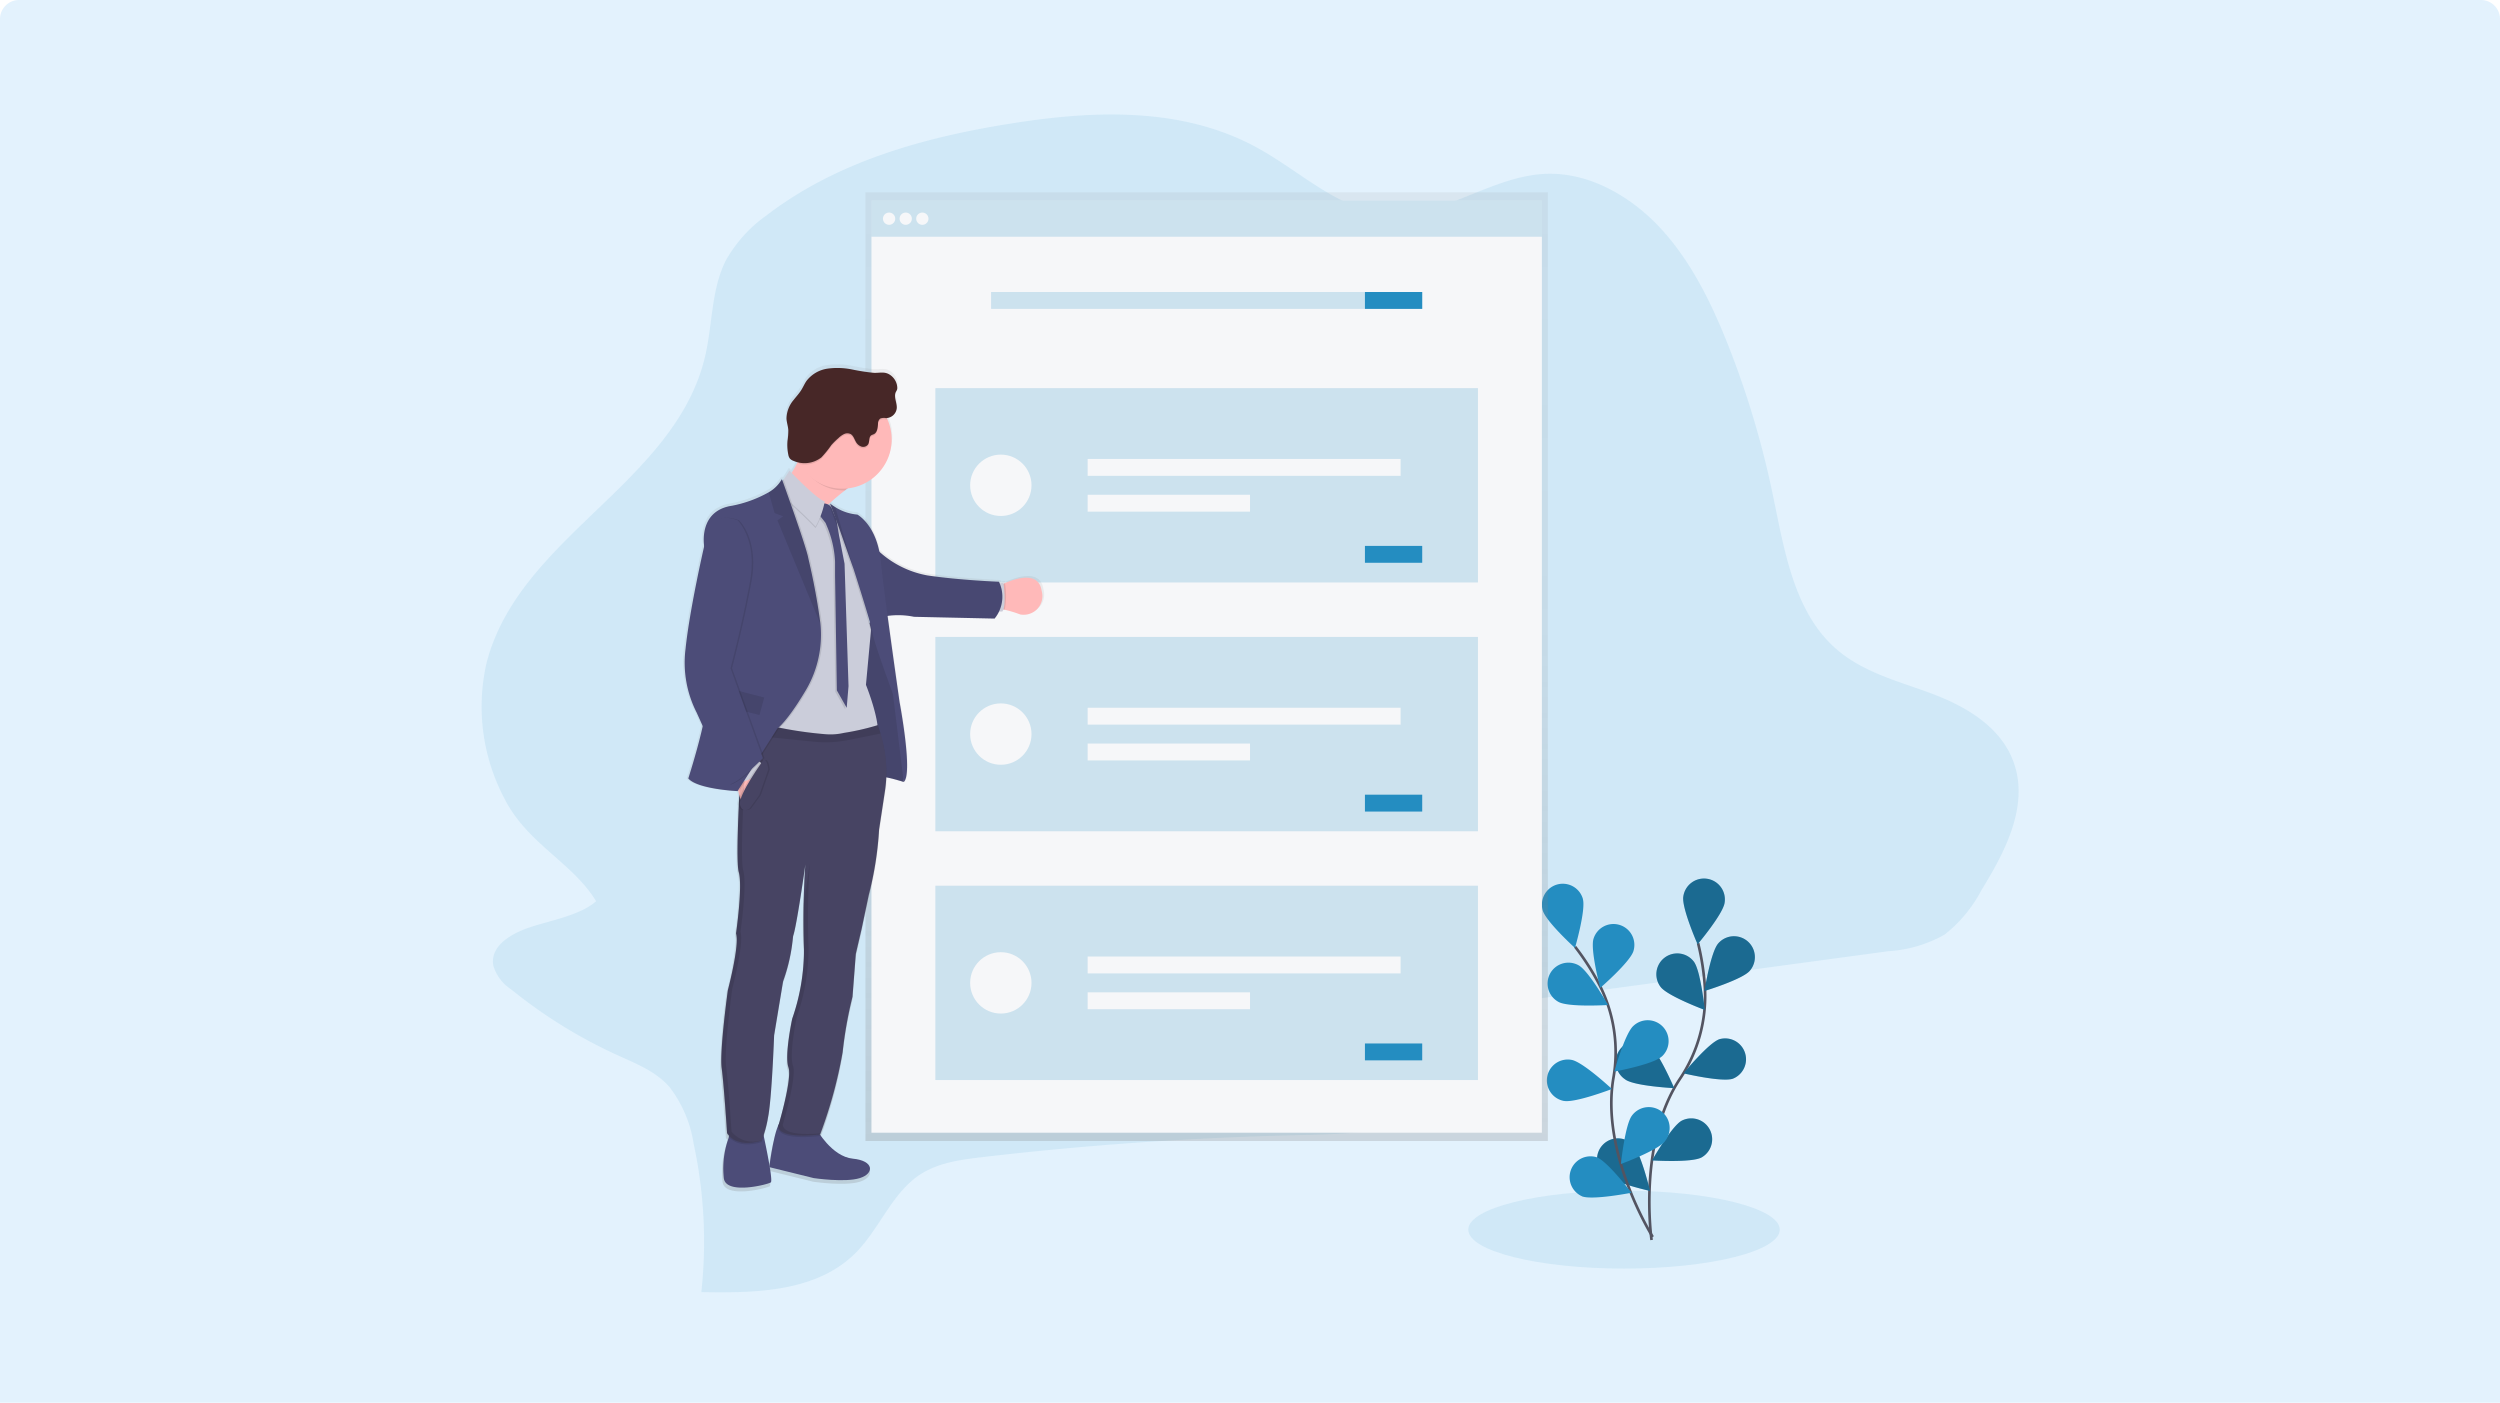 <svg xmlns="http://www.w3.org/2000/svg" xmlns:xlink="http://www.w3.org/1999/xlink" viewBox="0 0 262 147">
  <defs>
    <style>
      .cls-1 {
        fill: #e3f2fd;
      }

      .cls-2, .cls-4 {
        fill: #248dc1;
      }

      .cls-12, .cls-18, .cls-2 {
        opacity: 0.1;
      }

      .cls-15, .cls-3 {
        fill: none;
        stroke-miterlimit: 10;
      }

      .cls-3 {
        stroke: #535461;
        stroke-width: 0.282px;
      }

      .cls-5 {
        opacity: 0.25;
      }

      .cls-6 {
        fill: url(#linear-gradient);
      }

      .cls-7 {
        fill: #f6f7f9;
      }

      .cls-8 {
        opacity: 0.2;
      }

      .cls-9 {
        fill: url(#linear-gradient-2);
      }

      .cls-10 {
        fill: #4c4c78;
      }

      .cls-11 {
        fill: #ffb9b9;
      }

      .cls-13 {
        fill: #cbcdda;
      }

      .cls-14 {
        opacity: 0.05;
      }

      .cls-15 {
        stroke: blue;
        stroke-width: 0.141px;
      }

      .cls-16 {
        fill: #474463;
      }

      .cls-17 {
        fill: #472727;
      }
    </style>
    <linearGradient id="linear-gradient" x1="0.5" y1="1" x2="0.5" gradientUnits="objectBoundingBox">
      <stop offset="0" stop-color="gray" stop-opacity="0.251"/>
      <stop offset="0.54" stop-color="gray" stop-opacity="0.122"/>
      <stop offset="1" stop-color="gray" stop-opacity="0.102"/>
    </linearGradient>
    <linearGradient id="linear-gradient-2" x1="3.193" x2="3.193" y2="0" xlink:href="#linear-gradient"/>
  </defs>
  <g id="card-13" transform="translate(-132 -1419)">
    <path id="Rectangle_6981" data-name="Rectangle 6981" class="cls-1" d="M2,0H260a2,2,0,0,1,2,2V147a0,0,0,0,1,0,0H0a0,0,0,0,1,0,0V2A2,2,0,0,1,2,0Z" transform="translate(132 1419)"/>
    <g id="undraw_onboarding_o8mv" transform="translate(182.444 1431)">
      <ellipse id="Ellipse_1425" data-name="Ellipse 1425" class="cls-2" cx="16.321" cy="4.08" rx="16.321" ry="4.08" transform="translate(103.433 112.788)"/>
      <path id="Path_45373" data-name="Path 45373" class="cls-2" d="M8.978,86.929c-1.846.633-4.087,1.924-3.71,3.976A4.478,4.478,0,0,0,7.1,93.367a51.909,51.909,0,0,0,11.185,6.927c1.913.868,3.946,1.665,5.391,3.266a12.942,12.942,0,0,1,2.583,6,48.746,48.746,0,0,1,.806,15.561c5.766.11,12.151-.02,16.231-4.173,2.443-2.488,3.752-6.178,6.624-8.1,1.915-1.284,4.276-1.6,6.557-1.87q16.19-1.893,32.548-2.292c4.569-.111,9.239-.151,13.505-1.743s8.139-5.074,9.006-9.794a3.812,3.812,0,0,1,.719-2.037,2.828,2.828,0,0,1,1.731-.644l37.475-5.074a13.7,13.7,0,0,0,5.9-1.742,14.528,14.528,0,0,0,3.877-4.685c2.471-4.02,5.034-8.879,3.323-13.475-1.369-3.673-5.047-5.789-8.562-7.1s-7.3-2.237-10.156-4.812c-4.347-3.918-5.311-10.423-6.535-16.259a95.2,95.2,0,0,0-4.651-15.488c-1.753-4.417-3.889-8.771-7.071-12.208s-7.562-5.874-12.018-5.7c-5.821.231-10.941,4.768-16.772,4.2-4.925-.472-8.932-4.419-13.366-6.874C77.563.885,68.272,1.268,59.659,2.629c-9.133,1.439-18.323,3.958-25.722,9.622a14.481,14.481,0,0,0-4.3,4.744c-1.522,2.992-1.391,6.638-2.154,9.963C24.408,40.348,7.935,45.933,4.548,59.225a20.582,20.582,0,0,0,1.9,14.2c2.375,4.695,7.146,6.7,9.591,10.726C14.4,85.641,11.143,86.186,8.978,86.929Z" transform="translate(-4.01 -1.707)"/>
      <path id="Path_45374" data-name="Path 45374" class="cls-3" d="M126.651,119.66s-1.477-10.176,2.96-16.874a15.574,15.574,0,0,0,2.633-9.5,26.134,26.134,0,0,0-.719-4.737" transform="translate(-4.01 -1.707)"/>
      <path id="Path_45375" data-name="Path 45375" class="cls-4" d="M134.307,84.312c-.171,1.2-2.834,4.357-2.834,4.357s-1.665-3.781-1.5-4.978a2.189,2.189,0,1,1,4.333.622Z" transform="translate(-4.01 -1.707)"/>
      <path id="Path_45376" data-name="Path 45376" class="cls-4" d="M136.94,91.453c-.795.91-4.748,2.114-4.748,2.114s.654-4.087,1.447-4.992a2.189,2.189,0,1,1,3.3,2.877Z" transform="translate(-4.01 -1.707)"/>
      <path id="Path_45377" data-name="Path 45377" class="cls-4" d="M135.164,102.757c-1.146.386-5.167-.564-5.167-.564s2.624-3.194,3.77-3.579a2.189,2.189,0,0,1,1.4,4.142Z" transform="translate(-4.01 -1.707)"/>
      <path id="Path_45378" data-name="Path 45378" class="cls-4" d="M131.888,111.008c-1.064.574-5.188.31-5.188.31s2.046-3.59,3.111-4.163a2.189,2.189,0,0,1,2.077,3.853Z" transform="translate(-4.01 -1.707)"/>
      <path id="Path_45379" data-name="Path 45379" class="cls-4" d="M127.609,93.149c.739.957,4.614,2.4,4.614,2.4s-.412-4.113-1.15-5.074a2.189,2.189,0,1,0-3.464,2.678Z" transform="translate(-4.01 -1.707)"/>
      <path id="Path_45380" data-name="Path 45380" class="cls-4" d="M123.905,102.846c.987.692,5.118.9,5.118.9s-1.621-3.805-2.613-4.493a2.189,2.189,0,1,0-2.5,3.59Z" transform="translate(-4.01 -1.707)"/>
      <path id="Path_45381" data-name="Path 45381" class="cls-4" d="M121.6,112.765c.86.846,4.892,1.755,4.892,1.755s-.956-4.021-1.817-4.867a2.189,2.189,0,1,0-3.076,3.115Z" transform="translate(-4.01 -1.707)"/>
      <path id="Path_45382" data-name="Path 45382" class="cls-5" d="M134.307,84.312c-.171,1.2-2.834,4.357-2.834,4.357s-1.665-3.781-1.5-4.978a2.189,2.189,0,1,1,4.333.622Z" transform="translate(-4.01 -1.707)"/>
      <path id="Path_45383" data-name="Path 45383" class="cls-5" d="M136.94,91.453c-.795.91-4.748,2.114-4.748,2.114s.654-4.087,1.447-4.992a2.189,2.189,0,1,1,3.3,2.877Z" transform="translate(-4.01 -1.707)"/>
      <path id="Path_45384" data-name="Path 45384" class="cls-5" d="M135.164,102.757c-1.146.386-5.167-.564-5.167-.564s2.624-3.194,3.77-3.579a2.189,2.189,0,0,1,1.4,4.142Z" transform="translate(-4.01 -1.707)"/>
      <path id="Path_45385" data-name="Path 45385" class="cls-5" d="M131.888,111.008c-1.064.574-5.188.31-5.188.31s2.046-3.59,3.111-4.163a2.189,2.189,0,0,1,2.077,3.853Z" transform="translate(-4.01 -1.707)"/>
      <path id="Path_45386" data-name="Path 45386" class="cls-5" d="M127.609,93.149c.739.957,4.614,2.4,4.614,2.4s-.412-4.113-1.15-5.074a2.189,2.189,0,1,0-3.464,2.678Z" transform="translate(-4.01 -1.707)"/>
      <path id="Path_45387" data-name="Path 45387" class="cls-5" d="M123.905,102.846c.987.692,5.118.9,5.118.9s-1.621-3.805-2.613-4.493a2.189,2.189,0,1,0-2.5,3.59Z" transform="translate(-4.01 -1.707)"/>
      <path id="Path_45388" data-name="Path 45388" class="cls-5" d="M121.6,112.765c.86.846,4.892,1.755,4.892,1.755s-.956-4.021-1.817-4.867a2.189,2.189,0,1,0-3.076,3.115Z" transform="translate(-4.01 -1.707)"/>
      <path id="Path_45389" data-name="Path 45389" class="cls-3" d="M126.772,119.337s-5.474-8.7-4.125-16.631a15.574,15.574,0,0,0-1.436-9.746,26.143,26.143,0,0,0-2.578-4.039" transform="translate(-4.01 -1.707)"/>
      <path id="Path_45390" data-name="Path 45390" class="cls-4" d="M119.45,83.921c.327,1.164-.827,5.132-.827,5.132s-3.058-2.779-3.383-3.946a2.189,2.189,0,0,1,4.214-1.19Z" transform="translate(-4.01 -1.707)"/>
      <path id="Path_45391" data-name="Path 45391" class="cls-4" d="M124.749,89.384c-.357,1.154-3.483,3.858-3.483,3.858s-1.057-3.994-.7-5.15a2.189,2.189,0,1,1,4.183,1.292Z" transform="translate(-4.01 -1.707)"/>
      <path id="Path_45392" data-name="Path 45392" class="cls-4" d="M127.7,100.44c-.891.816-4.954,1.572-4.954,1.572s1.1-3.982,2-4.792a2.19,2.19,0,1,1,2.96,3.228Z" transform="translate(-4.01 -1.707)"/>
      <path id="Path_45393" data-name="Path 45393" class="cls-4" d="M128.056,109.308c-.74.956-4.617,2.386-4.617,2.386s.423-4.111,1.156-5.074a2.189,2.189,0,1,1,3.462,2.678Z" transform="translate(-4.01 -1.707)"/>
      <path id="Path_45394" data-name="Path 45394" class="cls-4" d="M116.907,94.713c1.063.576,5.187.319,5.187.319s-2.041-3.593-3.1-4.168a2.189,2.189,0,1,0-2.086,3.849Z" transform="translate(-4.01 -1.707)"/>
      <path id="Path_45395" data-name="Path 45395" class="cls-4" d="M117.45,105.081c1.187.231,5.046-1.247,5.046-1.247s-3.023-2.819-4.21-3.049a2.189,2.189,0,1,0-.836,4.3Z" transform="translate(-4.01 -1.707)"/>
      <path id="Path_45396" data-name="Path 45396" class="cls-4" d="M119.36,115.085c1.128.423,5.184-.379,5.184-.379s-2.5-3.287-3.633-3.715a2.189,2.189,0,0,0-1.55,4.087Z" transform="translate(-4.01 -1.707)"/>
      <path id="Path_45397" data-name="Path 45397" class="cls-6" d="M40.257,8.151V107.58h71.514V8.151Z"/>
      <rect id="Rectangle_9104" data-name="Rectangle 9104" class="cls-7" width="70.26" height="3.79" transform="translate(40.885 9.023)"/>
      <g id="Group_37104" data-name="Group 37104" class="cls-8">
        <rect id="Rectangle_9105" data-name="Rectangle 9105" class="cls-4" width="70.26" height="3.79" transform="translate(40.885 9.023)"/>
      </g>
      <rect id="Rectangle_9106" data-name="Rectangle 9106" class="cls-7" width="70.26" height="93.894" transform="translate(40.885 12.813)"/>
      <circle id="Ellipse_1426" data-name="Ellipse 1426" class="cls-7" cx="0.643" cy="0.643" r="0.643" transform="translate(42.09 10.276)"/>
      <circle id="Ellipse_1427" data-name="Ellipse 1427" class="cls-7" cx="0.643" cy="0.643" r="0.643" transform="translate(43.832 10.276)"/>
      <circle id="Ellipse_1428" data-name="Ellipse 1428" class="cls-7" cx="0.643" cy="0.643" r="0.643" transform="translate(45.574 10.276)"/>
      <g id="Group_37105" data-name="Group 37105" class="cls-8">
        <rect id="Rectangle_9107" data-name="Rectangle 9107" class="cls-4" width="45.179" height="1.769" transform="translate(53.424 18.602)"/>
      </g>
      <rect id="Rectangle_9108" data-name="Rectangle 9108" class="cls-4" width="6.003" height="1.769" transform="translate(92.601 18.602)"/>
      <g id="Group_37106" data-name="Group 37106" class="cls-8">
        <rect id="Rectangle_9109" data-name="Rectangle 9109" class="cls-4" width="56.862" height="20.365" transform="translate(47.584 28.678)"/>
      </g>
      <rect id="Rectangle_9110" data-name="Rectangle 9110" class="cls-7" width="32.799" height="1.769" transform="translate(63.541 36.1)"/>
      <rect id="Rectangle_9111" data-name="Rectangle 9111" class="cls-7" width="17.016" height="1.769" transform="translate(63.541 39.851)"/>
      <rect id="Rectangle_9112" data-name="Rectangle 9112" class="cls-4" width="6.003" height="1.769" transform="translate(92.601 45.21)"/>
      <circle id="Ellipse_1429" data-name="Ellipse 1429" class="cls-7" cx="3.215" cy="3.215" r="3.215" transform="translate(51.228 35.644)"/>
      <g id="Group_37107" data-name="Group 37107" class="cls-8">
        <rect id="Rectangle_9113" data-name="Rectangle 9113" class="cls-4" width="56.862" height="20.365" transform="translate(47.584 54.75)"/>
      </g>
      <rect id="Rectangle_9114" data-name="Rectangle 9114" class="cls-7" width="32.799" height="1.769" transform="translate(63.541 62.172)"/>
      <rect id="Rectangle_9115" data-name="Rectangle 9115" class="cls-7" width="17.016" height="1.769" transform="translate(63.541 65.924)"/>
      <rect id="Rectangle_9116" data-name="Rectangle 9116" class="cls-4" width="6.003" height="1.769" transform="translate(92.601 71.283)"/>
      <circle id="Ellipse_1430" data-name="Ellipse 1430" class="cls-7" cx="3.215" cy="3.215" r="3.215" transform="translate(51.228 61.717)"/>
      <g id="Group_37108" data-name="Group 37108" class="cls-8">
        <rect id="Rectangle_9117" data-name="Rectangle 9117" class="cls-4" width="56.862" height="20.365" transform="translate(47.584 80.823)"/>
      </g>
      <rect id="Rectangle_9118" data-name="Rectangle 9118" class="cls-7" width="32.799" height="1.769" transform="translate(63.541 88.245)"/>
      <rect id="Rectangle_9119" data-name="Rectangle 9119" class="cls-7" width="17.016" height="1.769" transform="translate(63.541 91.997)"/>
      <rect id="Rectangle_9120" data-name="Rectangle 9120" class="cls-4" width="6.003" height="1.769" transform="translate(92.601 97.356)"/>
      <circle id="Ellipse_1431" data-name="Ellipse 1431" class="cls-7" cx="3.215" cy="3.215" r="3.215" transform="translate(51.228 87.79)"/>
      <path id="Path_45398" data-name="Path 45398" class="cls-9" d="M27.061,65.751c-.545,2.482-1.529,5.54-1.529,5.54.973,1.135,5.215,1.338,5.215,1.338l.007-.008h.066c.03.156.063.307.1.451q-.011.213-.021.431a1.177,1.177,0,0,0-.061.53,1.2,1.2,0,0,0,.031.118c-.1,2.247-.173,4.643-.111,6.027a5.8,5.8,0,0,0,.12,1.167,4.2,4.2,0,0,1,.124.895,40.372,40.372,0,0,1-.423,5.428s.013.047.02.07c-.008.058-.014.092-.014.092a1.605,1.605,0,0,1,.072.423,29.217,29.217,0,0,1-.943,5.425,67.083,67.083,0,0,0-.679,7.893,5.02,5.02,0,0,0,.038.52c.242,1.811.564,6.868.564,6.868a2.27,2.27,0,0,0,.185.238c-.028.113-.062.227-.1.34a9.528,9.528,0,0,0-.472,3.54c.01.141.021.295.035.45.162,1.866,4.676.7,4.974.488a4.046,4.046,0,0,0-.11-1.61l4.651,1.149s3.3.488,4.867,0,1.514-1.832-.73-2.054c-1.572-.152-2.819-1.615-3.435-2.479a47.233,47.233,0,0,0,2.352-8.634A43.221,43.221,0,0,1,42.9,94.534l.351-4.543.623-2.678.743-3.54a35.689,35.689,0,0,0,1.1-6.936l.648-4.258a8.243,8.243,0,0,0,.151-1.4,15.74,15.74,0,0,1,1.8.481c1.015-.789-.423-8.395-.423-8.395s-.692-4.8-1.278-9.182a8.974,8.974,0,0,1,2.8.114l8.517.187a4.328,4.328,0,0,0,.457-.744h.365a.782.782,0,0,0,.106-.206l.151.028a12.6,12.6,0,0,1,1.629.495,1.983,1.983,0,0,0,2.28-2.493c-.3-2.1-2.692-1.338-3.887-.816l-.151.069c-.011-.079-.018-.124-.018-.124l-.385.07a1.861,1.861,0,0,0-.08-.172s-4.178-.162-7.564-.669a10.158,10.158,0,0,1-5.084-2.5c-.593-3.012-2.317-3.927-2.317-3.927a5.158,5.158,0,0,1-2.35-.795,4.966,4.966,0,0,1-.55-.381l-.093.054-.011-.01c.574-.533,1.168-1.022,1.691-1.432l.235-.182a5.225,5.225,0,0,0,4.268-7.316c-.023-.051-.049-.1-.073-.151a1.173,1.173,0,0,0,1.035-1.019c.052-.591-.355-1.219-.089-1.749a1.7,1.7,0,0,0,.127-.247.667.667,0,0,0,.02-.248,1.746,1.746,0,0,0-.7-1.268c-.6-.438-1.142-.216-1.8-.254a21.764,21.764,0,0,1-2.273-.352,7.861,7.861,0,0,0-2.612-.086,3.365,3.365,0,0,0-2.207,1.292c-.214.307-.359.658-.564.975-.23.366-.527.684-.791,1.025a3.108,3.108,0,0,0-.768,1.986c.02.41.165.8.193,1.215a7.4,7.4,0,0,1-.085,1.142,5,5,0,0,0,.083,1.456.9.9,0,0,0,.166.414.884.884,0,0,0,.366.235,3.275,3.275,0,0,0,.45.141,6.439,6.439,0,0,1-.63,1.135l-.228-.237-.617.964-.024-.065c-.03.061-.063.118-.1.176l-.063-.176a3.706,3.706,0,0,1-1.383,1.384,12.974,12.974,0,0,1-3.869,1.435c-3.631.527-2.96,4.278-2.96,4.278s-1.54,6.692-1.973,10.829a11.553,11.553,0,0,0,1.175,6.772ZM44.376,53.52c.141.461.265.9.371,1.28l-.068.027c-.078-.354-.183-.808-.3-1.307ZM40.381,42.291l-.02.013.018-.018Zm-6.262,69.926c-.178-1.061-.443-2.342-.606-3.108.116-.376.269-.951.45-1.807.406-1.918.648-8.706.648-8.706l.947-5.7A18.809,18.809,0,0,0,36.613,88.1c.348-.919,1.153-6.544,1.281-7.447-.037.624-.124,2.206-.171,3.962v.048c-.035,1.326-.045,2.748,0,3.928h0c.013.331.03.646.052.936.007.075.011.152.014.228a22.775,22.775,0,0,1-1.268,6.906,22.687,22.687,0,0,0-.52,4.447,2.934,2.934,0,0,0,.121.846,1.5,1.5,0,0,1,.069.392,26.478,26.478,0,0,1-1.1,5.511A20.385,20.385,0,0,0,34.119,112.217Z" transform="translate(-4.01 -1.707)"/>
      <path id="Path_45399" data-name="Path 45399" class="cls-10" d="M39.144,108.055s1.581,2.867,3.805,3.081,2.278,1.55.723,2.037-4.823,0-4.823,0l-4.662-1.151s.564-4.609,1.312-4.85S39.144,108.055,39.144,108.055Z" transform="translate(-4.01 -1.707)"/>
      <path id="Path_45400" data-name="Path 45400" class="cls-10" d="M33.463,108.1s1.18,5.305.885,5.521-4.769,1.366-4.933-.483c-.014-.154-.025-.3-.034-.445a9.392,9.392,0,0,1,.468-3.509,2.908,2.908,0,0,0,.182-1.082C29.953,107.359,33.463,108.1,33.463,108.1Z" transform="translate(-4.01 -1.707)"/>
      <path id="Path_45401" data-name="Path 45401" class="cls-11" d="M34.924,40.94s3.617,8.879,2.974,6.032c-.423-1.891,2.327-4.4,4.228-5.877.968-.753,1.718-1.236,1.718-1.236s-6.793-7.918-6.311-4.5a5.144,5.144,0,0,1-.371,2.757,7.228,7.228,0,0,1-2.238,2.826Z" transform="translate(-4.01 -1.707)"/>
      <path id="Path_45402" data-name="Path 45402" class="cls-11" d="M58.036,53.558a2.079,2.079,0,0,1,.827.052,12.208,12.208,0,0,1,1.614.49,1.961,1.961,0,0,0,2.255-2.471c-.3-2.083-2.667-1.328-3.852-.809-.4.176-.671.326-.671.326Z" transform="translate(-4.01 -1.707)"/>
      <path id="Path_45403" data-name="Path 45403" class="cls-12" d="M58.036,53.558a2.079,2.079,0,0,1,.827.052,7.778,7.778,0,0,0,.023-2.789c-.4.176-.671.326-.671.326Z" transform="translate(-4.01 -1.707)"/>
      <path id="Path_45404" data-name="Path 45404" class="cls-13" d="M58.022,50.9l.7-.128s.358,2.4-.109,3.022h-.8Z" transform="translate(-4.01 -1.707)"/>
      <path id="Path_45405" data-name="Path 45405" class="cls-10" d="M44.047,55.266S46.178,54,46.432,55.6s.591,4.355.591,4.355l.589,3.5.764,7.008-.107,1.192s-2.265-.758-2.8-.5-.965-2.94-.965-2.94l-.884-3.323-.141-7.047Z" transform="translate(-4.01 -1.707)"/>
      <path id="Path_45406" data-name="Path 45406" class="cls-12" d="M44.047,55.266S46.178,54,46.432,55.6s.591,4.355.591,4.355l.589,3.5.764,7.008-.107,1.192s-2.265-.758-2.8-.5-.965-2.94-.965-2.94l-.884-3.323-.141-7.047Z" transform="translate(-4.01 -1.707)"/>
      <path id="Path_45407" data-name="Path 45407" class="cls-10" d="M45.193,47.013a10.234,10.234,0,0,0,5.567,3c3.356.5,7.5.662,7.5.662a3.634,3.634,0,0,1-.462,3.859l-8.441-.186a8.158,8.158,0,0,0-3.316,0Z" transform="translate(-4.01 -1.707)"/>
      <path id="Path_45408" data-name="Path 45408" class="cls-14" d="M45.193,47.013a10.234,10.234,0,0,0,5.567,3c3.356.5,7.5.662,7.5.662a3.634,3.634,0,0,1-.462,3.859l-8.441-.186a8.158,8.158,0,0,0-3.316,0Z" transform="translate(-4.01 -1.707)"/>
      <path id="Path_45409" data-name="Path 45409" class="cls-15" d="M63.542,57.242" transform="translate(-4.01 -1.707)"/>
      <path id="Path_45410" data-name="Path 45410" class="cls-12" d="M37.523,38.036A4.746,4.746,0,0,0,41.858,41.1h.271c.968-.753,1.718-1.236,1.718-1.236s-6.793-7.918-6.311-4.5A5.027,5.027,0,0,1,37.523,38.036Z" transform="translate(-4.01 -1.707)"/>
      <path id="Path_45411" data-name="Path 45411" class="cls-11" d="M36.68,35.761A5.167,5.167,0,1,0,38.195,32.1,5.178,5.178,0,0,0,36.68,35.761Z" transform="translate(-4.01 -1.707)"/>
      <path id="Path_45412" data-name="Path 45412" class="cls-13" d="M33.516,67.4s11.549,1.019,11.98-.455-1.178-5.466-1.178-5.466l.516-5.574.02-.214s-1.443-6.03-1.4-6.506a65.1,65.1,0,0,0-2.819-6.527l-.089-.186-.092.054-.039.024-.564.33-2.237-.527-2.692-1.409-.255,15.419Z" transform="translate(-4.01 -1.707)"/>
      <path id="Path_45413" data-name="Path 45413" class="cls-12" d="M39.519,42.658a.92.92,0,0,1,1.1.576,8.127,8.127,0,0,0,.423.987l.309,1.832.564,2.894.414,12.826-.186,2.283L41.11,62.223l-.187-11.98V48.749a10.812,10.812,0,0,0-.86-3.743l-.141-.337-.9-1.152Z" transform="translate(-4.01 -1.707)"/>
      <path id="Path_45414" data-name="Path 45414" class="cls-10" d="M39.679,42.5a.92.92,0,0,1,1.1.576,8.126,8.126,0,0,0,.423.987l.309,1.832.564,2.894.416,12.826L42.3,63.889l-1.032-1.832-.187-11.98V48.583a10.81,10.81,0,0,0-.858-3.743l-.141-.337-.9-1.147Z" transform="translate(-4.01 -1.707)"/>
      <path id="Path_45415" data-name="Path 45415" class="cls-12" d="M36.3,39.182s2.733,2.895,3.7,3.242a8.417,8.417,0,0,1-.964,2.626,39.812,39.812,0,0,0-3.383-3.161l-.423-1.042Z" transform="translate(-4.01 -1.707)"/>
      <path id="Path_45416" data-name="Path 45416" class="cls-13" d="M36.3,39.027s2.733,2.895,3.7,3.242a8.417,8.417,0,0,1-.964,2.626,39.812,39.812,0,0,0-3.383-3.161l-.423-1.042Z" transform="translate(-4.01 -1.707)"/>
      <path id="Path_45417" data-name="Path 45417" class="cls-12" d="M40.391,42.473l.028.075L41.3,44.9l1.564,4.434s.015.045.042.13c.259.806,1.655,5.182,1.93,6.455l.02-.214s-1.442-6.035-1.394-6.512a65.1,65.1,0,0,0-2.819-6.527c-.078-.054-.141-.1-.18-.132Z" transform="translate(-4.01 -1.707)"/>
      <path id="Path_45418" data-name="Path 45418" class="cls-10" d="M40.551,42.47l.9,2.426,1.566,4.434s.016.045.042.13c.275.86,1.841,5.765,1.973,6.662.141.987,2.114,6.311,2.114,6.311l1.128,9.225c1-.784-.423-8.316-.423-8.316s-1.608-11.174-1.989-14.891-2.443-4.816-2.443-4.816a5.117,5.117,0,0,1-2.328-.788,4.971,4.971,0,0,1-.545-.378Z" transform="translate(-4.01 -1.707)"/>
      <path id="Path_45419" data-name="Path 45419" class="cls-12" d="M29.2,101.811c.241,1.8.564,6.808.564,6.808,1.128,1.691,3.618.777,3.618.777a11.516,11.516,0,0,0,.668-2.413c.4-1.9.644-8.628.644-8.628l.939-5.653a18.641,18.641,0,0,0,1.044-4.743c.375-.987,1.287-7.5,1.287-7.5a87.284,87.284,0,0,0-.141,8.923,21.894,21.894,0,0,1-1.232,7.236s-.832,3.886-.4,5.091-1.073,6.19-1.073,6.19c.134,1.447,4.395.857,4.395.857a47.745,47.745,0,0,0,2.358-8.628,42.827,42.827,0,0,1,1.033-5.8l.347-4.5.617-2.653.737-3.509a35.455,35.455,0,0,0,1.085-6.874l.643-4.22a13.362,13.362,0,0,0-.489-5.82c-.158-.554-.282-.894-.282-.894a26.117,26.117,0,0,1-3.577.819,6.224,6.224,0,0,1-1.832.141,40.708,40.708,0,0,1-8.161-1.493l-.282-.085-.056.482-.132,1.15-.234,2.039s-.724,10.879-.3,12.354-.295,6.426-.295,6.426c.4,1.175-.857,5.953-.857,5.953S28.962,100.017,29.2,101.811Z" transform="translate(-4.01 -1.707)"/>
      <path id="Path_45420" data-name="Path 45420" class="cls-16" d="M29.2,101.65c.241,1.8.564,6.808.564,6.808,1.128,1.691,3.618.777,3.618.777a11.516,11.516,0,0,0,.668-2.413c.4-1.9.644-8.628.644-8.628l.939-5.653A18.641,18.641,0,0,0,36.68,87.8c.375-.987,1.287-7.5,1.287-7.5a87.284,87.284,0,0,0-.141,8.923,21.894,21.894,0,0,1-1.232,7.236s-.832,3.886-.4,5.091-1.073,6.19-1.073,6.19c.134,1.447,4.395.857,4.395.857a47.746,47.746,0,0,0,2.358-8.628,42.827,42.827,0,0,1,1.033-5.8l.347-4.5.617-2.653.737-3.509a35.455,35.455,0,0,0,1.085-6.874l.643-4.221a13.358,13.358,0,0,0-.489-5.818c-.158-.554-.282-.894-.282-.894a26.117,26.117,0,0,1-3.577.819,6.224,6.224,0,0,1-1.832.141,40.709,40.709,0,0,1-8.161-1.493l-.282-.085-.056.482-.132,1.15-.234,2.039s-.724,10.879-.3,12.354-.29,6.427-.29,6.427c.4,1.175-.857,5.953-.857,5.953S28.962,99.856,29.2,101.65Z" transform="translate(-4.01 -1.707)"/>
      <path id="Path_45421" data-name="Path 45421" class="cls-12" d="M36.68,35.761a5.167,5.167,0,0,0,.686,2.575,2.73,2.73,0,0,0,2.275-.548,11.153,11.153,0,0,0,1.035-1.283,7.539,7.539,0,0,1,.74-.73A2.292,2.292,0,0,1,42,35.353a.792.792,0,0,1,.7-.008c.282.159.383.513.544.8a1.063,1.063,0,0,0,.593.517.629.629,0,0,0,.7-.241c.175-.3.047-.772.341-.956a1.776,1.776,0,0,1,.24-.1c.379-.172.423-.681.454-1.1a.685.685,0,0,1,.233-.545,1.048,1.048,0,0,1,.6-.049.846.846,0,0,0,.18-.016,5.178,5.178,0,0,0-9.912,2.1Z" transform="translate(-4.01 -1.707)"/>
      <path id="Path_45422" data-name="Path 45422" class="cls-17" d="M46.9,29.034a1.719,1.719,0,0,1,.7,1.252.658.658,0,0,1-.018.247,1.832,1.832,0,0,1-.125.245c-.265.524.141,1.147.087,1.734a1.153,1.153,0,0,1-1.128,1.012,1.1,1.1,0,0,0-.6.049.668.668,0,0,0-.233.545c-.032.416-.075.925-.454,1.1a1.989,1.989,0,0,0-.24.1c-.295.183-.165.655-.341.954a.627.627,0,0,1-.7.242,1.068,1.068,0,0,1-.593-.517c-.162-.282-.259-.637-.544-.8a.8.8,0,0,0-.7.007,2.3,2.3,0,0,0-.584.423,7.7,7.7,0,0,0-.74.73,10.9,10.9,0,0,1-1.036,1.283A2.88,2.88,0,0,1,36.713,38a.9.9,0,0,1-.364-.233.91.91,0,0,1-.169-.417,5.009,5.009,0,0,1-.083-1.443,7.284,7.284,0,0,0,.085-1.128c-.027-.406-.172-.8-.192-1.2a3.1,3.1,0,0,1,.761-1.973c.262-.338.557-.653.784-1.015.2-.314.341-.662.554-.967a3.386,3.386,0,0,1,2.187-1.281,7.655,7.655,0,0,1,2.589.085,21.3,21.3,0,0,0,2.255.35C45.772,28.813,46.305,28.592,46.9,29.034Z" transform="translate(-4.01 -1.707)"/>
      <path id="Path_45423" data-name="Path 45423" class="cls-12" d="M40.551,42.47l.9,2.426,1.566,4.434s.016.045.042.13h0L41.09,42.848A4.973,4.973,0,0,1,40.551,42.47Z" transform="translate(-4.01 -1.707)"/>
      <path id="Path_45424" data-name="Path 45424" class="cls-11" d="M30.771,70.219s-.094,2.933.7,3.664l2.1-3.966L31.8,69.062Z" transform="translate(-4.01 -1.707)"/>
      <path id="Path_45425" data-name="Path 45425" class="cls-12" d="M25.86,71.29c.965,1.128,5.164,1.326,5.164,1.326l4.162-6.551s.987-.684,2.832-3.759a11.463,11.463,0,0,0,1.691-7.215,69.066,69.066,0,0,0-1.268-6.854c-.179-1.144-2.771-8.316-2.771-8.316A3.674,3.674,0,0,1,34.3,41.293a12.807,12.807,0,0,1-3.836,1.412c-3.6.523-2.934,4.241-2.934,4.241s-.044,14.456.182,16.184S25.86,71.29,25.86,71.29Z" transform="translate(-4.01 -1.707)"/>
      <path id="Path_45426" data-name="Path 45426" class="cls-13" d="M26.707,69.074l.12,1.071,1.462-.536,1.071-1.621-.8-.63Z"/>
      <path id="Path_45427" data-name="Path 45427" class="cls-12" d="M30.768,66.628l.764.078,7.368.736a11.937,11.937,0,0,0,3.54-.173l3.415-.684c-.158-.554-.282-.894-.282-.894A26.115,26.115,0,0,1,42,66.509a6.224,6.224,0,0,1-1.832.141,40.709,40.709,0,0,1-8.17-1.493l-.333.4Z" transform="translate(-4.01 -1.707)"/>
      <g id="Group_37109" data-name="Group 37109" class="cls-18">
        <path id="Path_45428" data-name="Path 45428" d="M45.489,65.731a.769.769,0,0,0,.072-.041l.007.02Z" transform="translate(-4.01 -1.707)"/>
        <path id="Path_45429" data-name="Path 45429" d="M29.839,93.477s1.26-4.778.857-5.953c0,0,.724-4.951.295-6.426s.3-12.354.3-12.354l.238-2.039.141-1.15.056-.482s.1.031.282.085l.171.051-.039.189L32,66.547l-.238,2.039s-.723,10.878-.3,12.354-.293,6.426-.293,6.426c.4,1.175-.857,5.953-.857,5.953s-.885,6.379-.644,8.175.564,6.806.564,6.806a2.9,2.9,0,0,0,3.149.906c-.008.021-.014.032-.014.032s-2.492.91-3.618-.777c0,0-.321-5.012-.564-6.808S29.839,93.477,29.839,93.477Z" transform="translate(-4.01 -1.707)"/>
        <path id="Path_45430" data-name="Path 45430" d="M36.19,101.543c-.423-1.205.4-5.091.4-5.091a21.742,21.742,0,0,0,1.23-7.236c-.1-1.284-.093-3.046-.051-4.665.342-2.086.668-4.419.668-4.419a85.876,85.876,0,0,0-.134,8.923,21.689,21.689,0,0,1-1.232,7.236s-.832,3.886-.4,5.091-1.073,6.19-1.073,6.19c.107,1.16,2.861,1.012,3.946.906l-.041.111s-4.261.591-4.393-.857C35.119,107.733,36.618,102.747,36.19,101.543Z" transform="translate(-4.01 -1.707)"/>
      </g>
      <path id="Path_45431" data-name="Path 45431" class="cls-10" d="M25.7,71.29c.965,1.128,5.164,1.326,5.164,1.326l4.161-6.551s.987-.684,2.833-3.759a11.454,11.454,0,0,0,1.691-7.215,69.066,69.066,0,0,0-1.268-6.854c-.179-1.144-2.771-8.316-2.771-8.316a3.674,3.674,0,0,1-1.371,1.371A12.818,12.818,0,0,1,30.3,42.706c-3.6.523-2.934,4.241-2.934,4.241s-.039,14.451.182,16.179S25.7,71.29,25.7,71.29Z" transform="translate(-4.01 -1.707)"/>
      <path id="Path_45432" data-name="Path 45432" class="cls-12" d="M34.742,43.475l.9.341-.6.423,4.5,10.853c-.1-1.769-1.268-6.854-1.268-6.854C38.1,47.093,35.5,39.922,35.5,39.922a3.674,3.674,0,0,1-1.371,1.371Z" transform="translate(-4.01 -1.707)"/>
      <path id="Path_45433" data-name="Path 45433" class="cls-12" d="M29.649,61.1l-4.6-1.185-.6,1.869,4.7,1.146Z"/>
      <path id="Path_45434" data-name="Path 45434" class="cls-12" d="M31.024,44.239s2.09,1.973,1.307,6.351-2.049,9.144-2.049,9.144l3.4,9.426s-2.372,2.472-3.538,2.772l-3.4-7.536a11.519,11.519,0,0,1-1.166-6.712c.421-4.1,1.949-10.733,1.949-10.733S27.527,42.913,31.024,44.239Z" transform="translate(-4.01 -1.707)"/>
      <path id="Path_45435" data-name="Path 45435" class="cls-10" d="M30.866,44.239s2.09,1.973,1.307,6.351-2.049,9.144-2.049,9.144l3.392,9.426s-2.368,2.472-3.536,2.772l-3.4-7.536a11.519,11.519,0,0,1-1.166-6.712c.421-4.1,1.949-10.733,1.949-10.733S27.367,42.913,30.866,44.239Z" transform="translate(-4.01 -1.707)"/>
      <path id="Path_45436" data-name="Path 45436" class="cls-12" d="M33.4,69.361s-2.653,3.664-2.451,4.651.978.455.978.455l1.05-1.435.939-2.678S33.826,69.2,33.4,69.361Z" transform="translate(-4.01 -1.707)"/>
      <path id="Path_45437" data-name="Path 45437" class="cls-12" d="M33.732,69.361s-2.654,3.664-2.452,4.651.978.455.978.455L33.3,73.033l.939-2.678S34.149,69.2,33.732,69.361Z" transform="translate(-4.01 -1.707)"/>
      <path id="Path_45438" data-name="Path 45438" class="cls-16" d="M33.57,69.361s-2.653,3.664-2.451,4.651.978.455.978.455l1.044-1.433.939-2.678S33.988,69.2,33.57,69.361Z" transform="translate(-4.01 -1.707)"/>
    </g>
  </g>
</svg>
